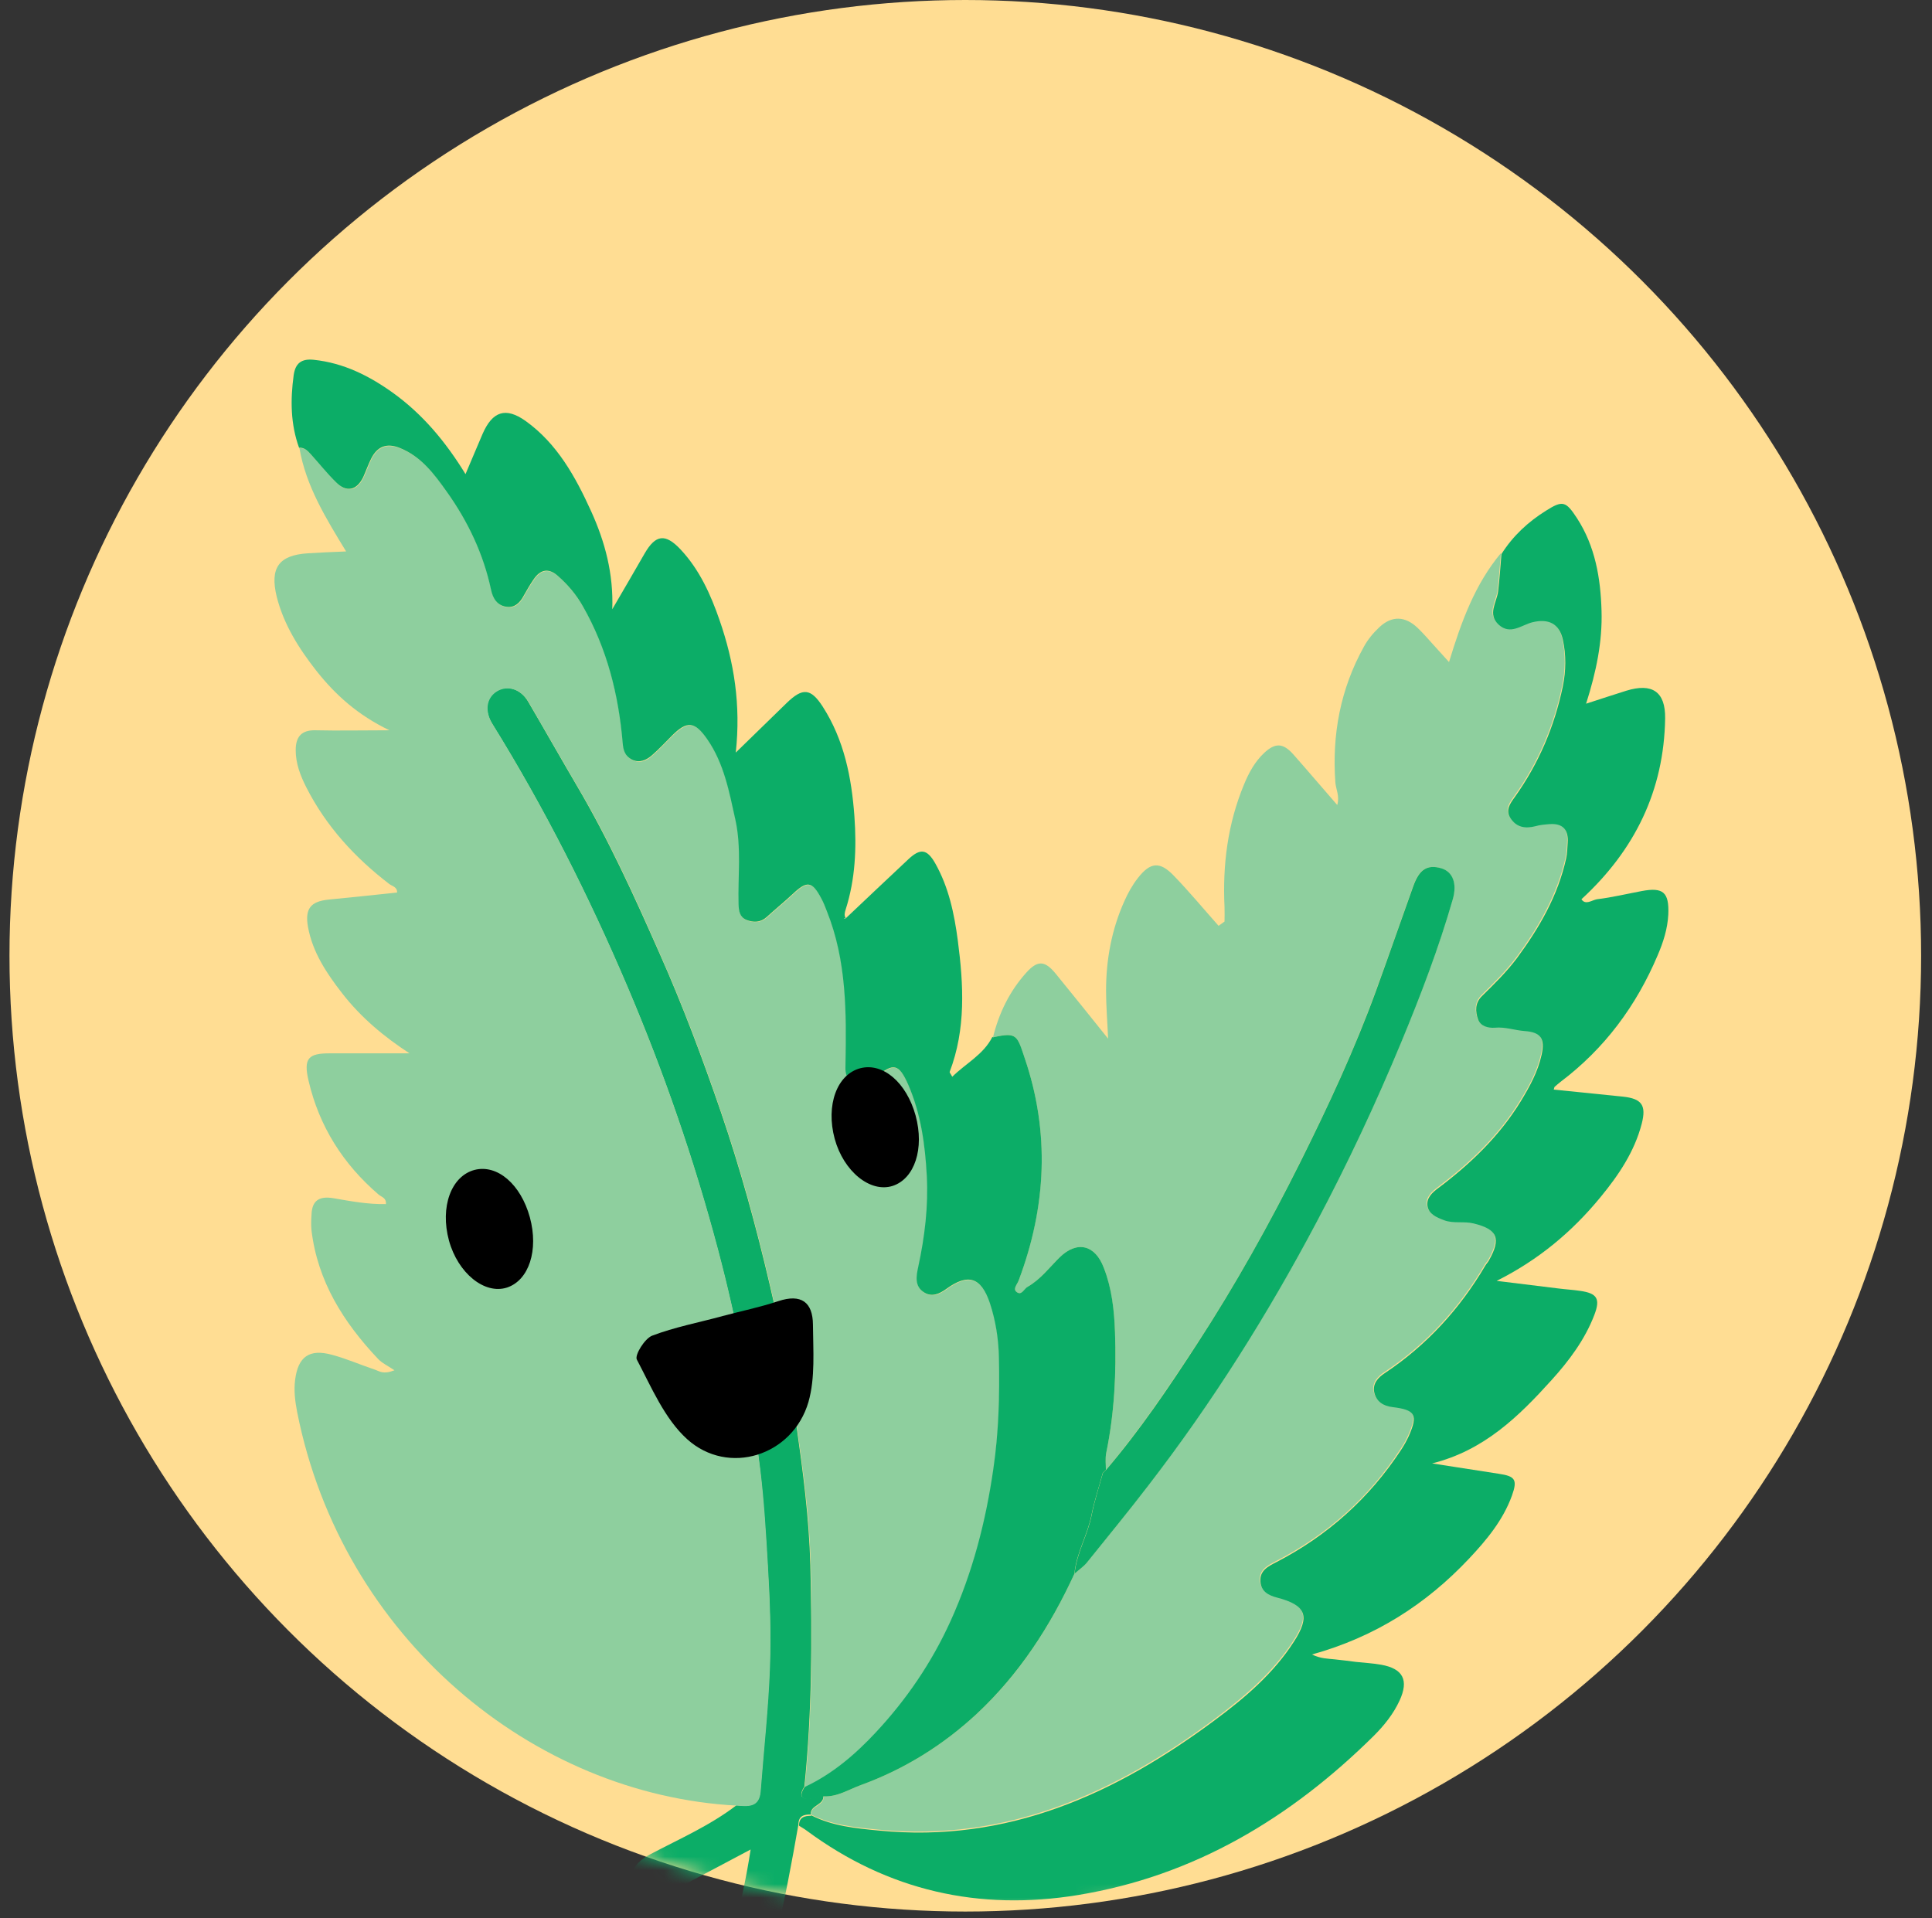 <svg width="141" height="140" viewBox="0 0 141 140" fill="none" xmlns="http://www.w3.org/2000/svg">
<rect x="0" y="0" width="141" height="140" fill="#333333" stroke="none"/>
<circle cx="70.449" cy="69.757" r="69.757" fill="#FFDD93"/>
<mask id="mask0_342_5683" style="mask-type:alpha" maskUnits="userSpaceOnUse" x="0" y="0" width="141" height="140">
<circle cx="70.449" cy="69.757" r="69.757" fill="#EEF0F2"/>
</mask>
<g mask="url(#mask0_342_5683)">
<path d="M54.375 143.464C53.316 142.881 53.235 141.972 53.52 140.914C54.049 138.987 54.47 137.034 54.782 134.985C52.746 136.057 50.819 137.101 48.864 138.105C47.656 138.73 46.76 138.512 46.326 137.576C45.905 136.681 46.285 135.962 47.452 135.338C49.583 134.212 51.823 133.235 53.751 131.756C54.578 131.824 55.393 131.905 55.488 130.725C55.719 127.7 56.044 124.688 56.167 121.662C56.262 119.193 56.167 116.724 56.017 114.255C55.868 111.908 55.732 109.547 55.461 107.227C54.809 101.814 53.778 96.455 52.38 91.178C50.642 84.625 48.443 78.248 45.783 72.008C42.959 65.373 39.729 58.97 35.928 52.838C35.331 51.888 35.467 50.911 36.24 50.436C37.014 49.961 38.005 50.273 38.548 51.21C39.742 53.245 40.896 55.293 42.091 57.328C44.412 61.263 46.299 65.428 48.145 69.606C49.828 73.391 51.28 77.272 52.624 81.192C54.036 85.33 55.189 89.536 56.18 93.782C56.968 97.133 57.619 100.512 58.108 103.93C58.596 107.349 59.044 110.768 59.139 114.201C59.275 119.6 59.261 125 58.705 130.386C58.311 131.024 58.406 131.363 59.234 131.241C59.519 131.2 59.804 131.132 60.089 131.064C60.144 131.77 59.112 131.729 59.166 132.434C58.664 132.421 58.271 132.543 58.271 133.154C57.795 135.88 57.293 138.594 56.642 141.28C56.438 142.094 56.167 142.854 55.515 143.424H54.375V143.464Z" fill="#0CAD67"/>
<path d="M58.732 130.413C59.289 125.027 59.289 119.627 59.167 114.228C59.085 110.782 58.624 107.363 58.135 103.957C57.647 100.539 56.995 97.16 56.208 93.809C55.217 89.563 54.063 85.344 52.651 81.219C51.308 77.299 49.855 73.432 48.172 69.633C46.326 65.455 44.453 61.289 42.118 57.355C40.924 55.32 39.756 53.272 38.575 51.236C38.032 50.3 37.042 49.988 36.268 50.463C35.494 50.938 35.358 51.915 35.956 52.864C39.756 58.997 42.987 65.4 45.81 72.034C48.457 78.275 50.67 84.652 52.407 91.204C53.805 96.482 54.823 101.841 55.488 107.254C55.773 109.574 55.909 111.935 56.045 114.282C56.194 116.751 56.276 119.234 56.194 121.689C56.086 124.715 55.746 127.727 55.515 130.752C55.42 131.932 54.606 131.851 53.778 131.783C38.888 130.996 24.961 119.532 21.69 103.076C21.541 102.302 21.432 101.502 21.541 100.688C21.758 99.019 22.572 98.422 24.242 98.883C25.3 99.168 26.319 99.616 27.377 99.969C27.689 100.077 27.974 100.335 28.789 100.009C28.287 99.67 27.866 99.48 27.581 99.168C25.07 96.509 23.183 93.525 22.735 89.807C22.694 89.427 22.708 89.047 22.735 88.668C22.762 87.623 23.292 87.284 24.31 87.447C25.572 87.664 26.848 87.908 28.165 87.881C28.205 87.419 27.839 87.365 27.635 87.189C25.043 84.964 23.292 82.21 22.518 78.872C22.138 77.244 22.491 76.864 24.119 76.878C26.047 76.878 27.961 76.878 29.888 76.878C28.07 75.698 26.346 74.273 24.961 72.482C23.834 71.031 22.817 69.511 22.477 67.652C22.246 66.336 22.654 65.794 23.97 65.658C25.64 65.495 27.309 65.319 28.979 65.142C29.006 64.736 28.626 64.681 28.409 64.518C25.898 62.592 23.794 60.299 22.355 57.464C21.921 56.609 21.581 55.727 21.581 54.75C21.581 53.787 21.988 53.272 23.034 53.299C24.717 53.339 26.386 53.299 28.422 53.299C26.101 52.186 24.473 50.707 23.088 48.957C21.812 47.329 20.713 45.593 20.197 43.558C19.681 41.441 20.346 40.519 22.464 40.383C23.332 40.329 24.215 40.288 25.26 40.247C23.78 37.819 22.328 35.472 21.853 32.704C22.246 32.677 22.491 32.935 22.721 33.193C23.332 33.871 23.902 34.59 24.554 35.227C25.328 35.987 26.061 35.825 26.536 34.848C26.753 34.4 26.902 33.925 27.119 33.491C27.567 32.609 28.246 32.351 29.196 32.718C30.784 33.342 31.734 34.631 32.644 35.933C34.178 38.09 35.304 40.451 35.861 43.056C35.996 43.707 36.336 44.222 37.001 44.317C37.585 44.399 37.978 44.019 38.25 43.503C38.467 43.096 38.698 42.717 38.956 42.337C39.458 41.59 40.055 41.455 40.761 42.079C41.467 42.717 42.078 43.435 42.566 44.277C44.331 47.37 45.172 50.734 45.471 54.248C45.512 54.777 45.634 55.212 46.15 55.469C46.733 55.754 47.208 55.51 47.615 55.144C48.131 54.696 48.593 54.181 49.081 53.706C50.181 52.62 50.751 52.675 51.647 53.99C52.868 55.754 53.262 57.83 53.697 59.865C54.145 61.9 53.873 63.962 53.927 66.011C53.927 66.499 54.009 66.96 54.497 67.164C55 67.368 55.529 67.368 55.99 66.947C56.601 66.377 57.266 65.862 57.864 65.292C58.922 64.288 59.289 64.329 59.968 65.604C60.13 65.902 60.239 66.228 60.375 66.54C61.814 70.122 61.8 73.893 61.732 77.665C61.732 78.194 61.678 78.723 62.316 79.008C62.995 79.32 63.497 79.049 63.972 78.628C65.221 77.57 65.628 77.651 66.306 79.184C67.243 81.301 67.542 83.553 67.664 85.832C67.786 88.071 67.528 90.296 67.039 92.493C66.904 93.131 66.741 93.918 67.487 94.366C68.058 94.705 68.6 94.447 69.076 94.108C70.677 92.941 71.627 93.24 72.265 95.125C72.7 96.428 72.903 97.784 72.93 99.155C72.971 101.855 72.903 104.541 72.523 107.227C71.967 111.094 71.003 114.797 69.388 118.365C68.017 121.377 66.184 124.077 63.945 126.465C62.452 128.066 60.768 129.517 58.746 130.454L58.732 130.413Z" fill="#8ECF9E"/>
<path d="M59.18 132.475C59.126 131.77 60.171 131.81 60.103 131.105C61.094 131.159 61.936 130.616 62.804 130.291C65.981 129.138 68.804 127.388 71.288 125.081C74.41 122.178 76.65 118.691 78.414 114.852C78.726 114.58 79.079 114.336 79.337 114.011C80.844 112.152 82.351 110.307 83.803 108.407C88.445 102.37 92.477 95.939 96.06 89.224C98.34 84.923 100.404 80.528 102.263 76.037C103.675 72.632 104.991 69.186 106.01 65.645C106.349 64.478 106.01 63.61 105.154 63.365C104.136 63.081 103.566 63.46 103.132 64.668C102.236 67.205 101.34 69.755 100.417 72.293C98.856 76.593 96.929 80.731 94.893 84.801C92.626 89.36 90.142 93.809 87.359 98.07C85.282 101.244 83.179 104.392 80.708 107.281C80.708 106.861 80.654 106.427 80.735 106.033C81.333 103.116 81.482 100.172 81.373 97.215C81.319 95.627 81.129 94.054 80.559 92.534C79.907 90.852 78.618 90.526 77.342 91.761C76.582 92.493 75.944 93.375 74.994 93.918C74.736 94.067 74.559 94.596 74.179 94.284C73.908 94.054 74.247 93.728 74.342 93.457C76.351 88.084 76.636 82.644 74.776 77.204C74.206 75.549 74.206 75.304 72.469 75.711C72.903 73.948 73.677 72.347 74.899 70.99C75.727 70.067 76.256 70.108 77.03 71.044C78.278 72.577 79.514 74.11 80.871 75.806C80.817 74.517 80.722 73.405 80.722 72.306C80.722 70.04 81.129 67.829 82.066 65.753C82.323 65.17 82.649 64.587 83.043 64.085C83.952 62.918 84.645 62.85 85.663 63.908C86.803 65.088 87.848 66.35 88.934 67.571L89.368 67.259C89.368 66.906 89.382 66.554 89.368 66.201C89.219 63.121 89.599 60.123 90.793 57.247C91.146 56.392 91.581 55.592 92.259 54.954C93.074 54.194 93.644 54.221 94.391 55.062C95.449 56.256 96.467 57.464 97.594 58.753C97.784 58.102 97.499 57.613 97.458 57.125C97.2 53.624 97.825 50.287 99.535 47.207C99.82 46.678 100.227 46.19 100.661 45.783C101.584 44.914 102.562 44.955 103.485 45.851C103.865 46.217 104.218 46.624 104.571 47.017C104.924 47.411 105.277 47.791 105.752 48.32C106.647 45.376 107.638 42.649 109.539 40.37C109.457 41.279 109.403 42.188 109.294 43.083C109.199 43.911 108.493 44.752 109.335 45.525C110.177 46.312 110.991 45.552 111.792 45.349C112.959 45.064 113.76 45.43 114.018 46.624C114.262 47.736 114.249 48.903 114.018 50.016C113.407 52.96 112.253 55.673 110.502 58.115C110.177 58.576 109.797 59.051 110.204 59.662C110.652 60.327 111.276 60.422 112.023 60.231C112.348 60.15 112.688 60.109 113.027 60.082C114.004 60.001 114.452 60.476 114.371 61.439C114.344 61.819 114.344 62.199 114.262 62.565C113.651 65.292 112.308 67.639 110.665 69.864C109.905 70.882 109.009 71.75 108.113 72.632C107.598 73.147 107.638 73.771 107.828 74.328C108.005 74.843 108.561 74.992 109.077 74.938C109.81 74.87 110.502 75.128 111.222 75.182C112.403 75.264 112.728 75.725 112.471 76.905C112.199 78.153 111.602 79.252 110.937 80.324C109.389 82.861 107.272 84.882 104.924 86.646C104.476 86.985 104.041 87.379 104.136 87.935C104.231 88.546 104.788 88.79 105.358 88.993C106.064 89.265 106.797 89.047 107.503 89.224C109.24 89.658 109.539 90.309 108.616 91.937C108.548 92.073 108.426 92.181 108.358 92.304C106.498 95.465 104.096 98.11 101.028 100.145C100.526 100.471 100.119 100.919 100.254 101.556C100.39 102.221 100.906 102.533 101.585 102.628C103.268 102.831 103.458 103.184 102.779 104.731C102.63 105.084 102.44 105.409 102.222 105.735C99.915 109.289 96.861 112.016 93.087 113.956C92.517 114.255 91.879 114.567 91.947 115.367C92.015 116.086 92.544 116.371 93.169 116.534C95.3 117.09 95.599 117.891 94.391 119.749C92.897 122.056 90.848 123.806 88.676 125.434C81.387 130.874 73.46 134.456 64.081 133.533C62.397 133.37 60.687 133.208 59.14 132.407L59.18 132.475Z" fill="#8ECF9E"/>
<path d="M59.181 132.475C60.728 133.276 62.438 133.438 64.121 133.601C73.501 134.537 81.428 130.942 88.717 125.502C90.888 123.887 92.938 122.137 94.431 119.817C95.626 117.959 95.341 117.158 93.21 116.602C92.572 116.439 92.042 116.154 91.988 115.435C91.92 114.635 92.544 114.323 93.128 114.024C96.888 112.084 99.942 109.344 102.263 105.803C102.467 105.491 102.657 105.151 102.82 104.799C103.498 103.252 103.295 102.899 101.625 102.696C100.947 102.614 100.444 102.289 100.295 101.624C100.159 100.986 100.567 100.539 101.069 100.213C104.123 98.178 106.539 95.532 108.399 92.371C108.48 92.236 108.589 92.127 108.656 92.005C109.579 90.377 109.281 89.712 107.543 89.292C106.824 89.115 106.105 89.319 105.399 89.061C104.829 88.844 104.272 88.613 104.177 88.003C104.096 87.447 104.516 87.04 104.964 86.714C107.326 84.937 109.43 82.915 110.978 80.392C111.629 79.32 112.24 78.221 112.511 76.973C112.769 75.793 112.443 75.332 111.263 75.25C110.543 75.196 109.851 74.938 109.118 75.006C108.602 75.046 108.046 74.897 107.869 74.395C107.666 73.826 107.638 73.201 108.154 72.7C109.05 71.818 109.946 70.949 110.706 69.932C112.348 67.707 113.706 65.36 114.303 62.633C114.385 62.267 114.384 61.887 114.412 61.507C114.48 60.544 114.045 60.069 113.068 60.15C112.729 60.177 112.389 60.204 112.063 60.299C111.33 60.489 110.692 60.394 110.245 59.73C109.837 59.119 110.217 58.644 110.543 58.183C112.294 55.727 113.448 53.028 114.059 50.084C114.289 48.957 114.303 47.804 114.059 46.692C113.801 45.498 113 45.132 111.833 45.416C111.032 45.62 110.231 46.366 109.376 45.593C108.534 44.819 109.24 43.965 109.335 43.151C109.444 42.255 109.498 41.346 109.579 40.437C110.407 39.121 111.52 38.09 112.824 37.276C114.045 36.503 114.276 36.571 115.09 37.819C116.421 39.868 116.814 42.201 116.882 44.575C116.95 46.827 116.502 49.012 115.755 51.359C116.855 51.006 117.778 50.694 118.701 50.409C120.561 49.839 121.551 50.463 121.524 52.431C121.443 57.694 119.312 62.05 115.416 65.631C115.715 66.092 116.19 65.685 116.556 65.631C117.656 65.496 118.728 65.238 119.814 65.034C121.389 64.736 121.823 65.129 121.755 66.744C121.701 67.788 121.389 68.765 120.981 69.715C119.42 73.405 117.113 76.525 113.896 78.954C113.747 79.062 113.611 79.198 113.461 79.32C113.434 79.347 113.434 79.388 113.394 79.524C115.09 79.7 116.773 79.863 118.457 80.039C119.814 80.188 120.167 80.663 119.814 82.02C119.285 84.055 118.131 85.764 116.814 87.365C114.737 89.902 112.267 91.964 109.227 93.484C110.733 93.674 112.24 93.85 113.747 94.04C114.276 94.108 114.805 94.135 115.335 94.216C116.556 94.393 116.814 94.786 116.353 95.98C115.66 97.785 114.507 99.318 113.231 100.729C110.842 103.374 108.317 105.857 104.516 106.807C106.267 107.078 107.842 107.322 109.403 107.566C110.584 107.743 110.76 108 110.34 109.167C109.688 110.958 108.494 112.396 107.204 113.766C104.082 117.077 100.376 119.465 95.748 120.753C96.399 121.065 96.902 121.052 97.39 121.106C97.92 121.16 98.449 121.228 98.978 121.296C99.589 121.364 100.2 121.391 100.797 121.5C102.399 121.784 102.833 122.626 102.141 124.118C101.693 125.095 101.014 125.936 100.254 126.696C94.201 132.679 87.183 136.911 78.672 138.309C71.451 139.489 64.814 137.997 58.882 133.615C58.705 133.479 58.502 133.371 58.312 133.248C58.312 132.638 58.705 132.516 59.208 132.529L59.181 132.475Z" fill="#0CAD67"/>
<path d="M72.469 75.711C74.207 75.318 74.22 75.549 74.777 77.204C76.636 82.644 76.365 88.084 74.343 93.457C74.248 93.728 73.908 94.054 74.18 94.284C74.56 94.596 74.723 94.067 74.994 93.918C75.944 93.375 76.582 92.507 77.342 91.761C78.618 90.526 79.921 90.852 80.559 92.534C81.143 94.04 81.319 95.627 81.374 97.215C81.482 100.172 81.333 103.13 80.736 106.033C80.654 106.44 80.709 106.874 80.709 107.281L80.478 107.512C80.206 108.53 79.867 109.52 79.663 110.551C79.378 112.03 78.55 113.332 78.415 114.852C76.65 118.691 74.397 122.178 71.288 125.081C68.805 127.387 65.981 129.138 62.805 130.291C61.923 130.616 61.095 131.159 60.104 131.105C59.819 131.159 59.534 131.24 59.249 131.281C58.421 131.403 58.326 131.051 58.719 130.426C60.755 129.477 62.425 128.039 63.918 126.438C66.158 124.036 67.99 121.35 69.361 118.338C70.976 114.784 71.94 111.067 72.496 107.2C72.89 104.514 72.958 101.827 72.904 99.128C72.877 97.757 72.673 96.414 72.239 95.098C71.601 93.213 70.65 92.914 69.049 94.081C68.56 94.433 68.017 94.678 67.461 94.339C66.714 93.891 66.877 93.104 67.013 92.466C67.488 90.269 67.759 88.043 67.637 85.805C67.515 83.526 67.203 81.274 66.28 79.157C65.601 77.624 65.194 77.556 63.945 78.601C63.456 79.008 62.968 79.293 62.289 78.981C61.651 78.682 61.692 78.167 61.705 77.638C61.773 73.866 61.787 70.108 60.348 66.513C60.226 66.201 60.104 65.875 59.941 65.577C59.262 64.302 58.896 64.261 57.837 65.265C57.226 65.835 56.575 66.364 55.964 66.92C55.502 67.341 54.986 67.341 54.471 67.137C53.982 66.933 53.914 66.486 53.901 65.984C53.846 63.935 54.118 61.873 53.67 59.838C53.222 57.803 52.842 55.727 51.62 53.964C50.711 52.648 50.141 52.593 49.055 53.679C48.566 54.167 48.105 54.669 47.589 55.117C47.182 55.469 46.693 55.714 46.123 55.442C45.607 55.185 45.485 54.75 45.444 54.221C45.146 50.708 44.304 47.343 42.539 44.25C42.064 43.408 41.453 42.69 40.734 42.052C40.042 41.428 39.431 41.55 38.929 42.31C38.671 42.69 38.44 43.083 38.223 43.476C37.952 43.992 37.558 44.372 36.974 44.29C36.295 44.195 35.97 43.693 35.834 43.029C35.278 40.424 34.151 38.063 32.617 35.906C31.694 34.604 30.744 33.315 29.169 32.691C28.219 32.311 27.541 32.582 27.093 33.464C26.875 33.898 26.712 34.373 26.509 34.821C26.034 35.797 25.287 35.96 24.527 35.201C23.876 34.563 23.305 33.844 22.695 33.166C22.464 32.908 22.22 32.65 21.826 32.677C21.202 30.954 21.188 29.177 21.432 27.386C21.555 26.518 21.989 26.165 22.898 26.26C25.097 26.491 26.97 27.44 28.721 28.702C30.852 30.249 32.508 32.216 33.974 34.604C34.436 33.532 34.816 32.596 35.223 31.66C35.943 30.018 36.906 29.692 38.359 30.724C40.666 32.379 41.996 34.794 43.137 37.303C44.155 39.542 44.779 41.876 44.684 44.467C45.471 43.11 46.272 41.753 47.046 40.397C47.847 39.013 48.553 38.918 49.666 40.098C51.05 41.577 51.864 43.381 52.516 45.267C53.575 48.32 54.077 51.44 53.697 54.927C55.041 53.611 56.235 52.458 57.43 51.291C58.57 50.192 59.167 50.219 60.036 51.562C61.61 54.004 62.153 56.758 62.357 59.594C62.52 61.887 62.425 64.166 61.719 66.377C61.651 66.594 61.583 66.825 61.733 67.028C61.705 67.028 61.678 67.001 61.638 67.001C61.624 67.001 61.597 67.015 61.583 67.028H61.719C63.239 65.577 64.773 64.152 66.293 62.714C67.162 61.9 67.651 61.955 68.248 62.999C69.239 64.749 69.646 66.689 69.904 68.656C70.325 71.885 70.501 75.101 69.307 78.235C69.293 78.275 69.375 78.357 69.497 78.587C70.501 77.597 71.777 76.973 72.429 75.671L72.469 75.711Z" fill="#0CAD67"/>
<path d="M78.428 114.851C78.564 113.346 79.391 112.03 79.677 110.551C79.88 109.52 80.206 108.529 80.491 107.512L80.722 107.281C83.192 104.391 85.31 101.244 87.373 98.069C90.155 93.796 92.639 89.346 94.906 84.801C96.942 80.717 98.87 76.579 100.431 72.292C101.354 69.755 102.236 67.205 103.145 64.668C103.58 63.46 104.15 63.08 105.168 63.365C106.023 63.609 106.362 64.478 106.023 65.644C105.005 69.185 103.688 72.631 102.277 76.037C100.417 80.527 98.354 84.923 96.073 89.224C92.504 95.953 88.472 102.37 83.817 108.407C82.364 110.307 80.844 112.152 79.351 114.01C79.093 114.336 78.74 114.567 78.428 114.851Z" fill="#0CAD67"/>
<path d="M61.746 67.042H61.61C61.61 67.042 61.65 67.028 61.664 67.028C61.691 67.028 61.718 67.042 61.759 67.056H61.746V67.042Z" fill="#FDFEFE"/>
<path d="M80.722 107.295L80.491 107.526L80.722 107.295Z" fill="#13BC79"/>
<path d="M52.692 96.062C54.063 95.695 55.461 95.411 56.805 94.963C58.474 94.407 59.316 95.044 59.33 96.672C59.343 98.558 59.506 100.552 59.004 102.316C57.864 106.251 53.154 107.756 50.14 105.03C48.498 103.537 47.548 101.258 46.475 99.223C46.312 98.897 47.045 97.703 47.588 97.486C49.231 96.862 50.995 96.523 52.706 96.062H52.692Z" fill="black"/>
<path d="M38.67 88.844C39.322 91.245 38.602 93.443 37.001 93.972C35.358 94.501 33.417 92.914 32.766 90.54C32.101 88.084 32.929 85.832 34.639 85.384C36.295 84.964 38.005 86.429 38.67 88.844Z" fill="black"/>
<path d="M66.823 81.422C67.474 83.824 66.755 86.022 65.153 86.551C63.511 87.08 61.569 85.493 60.918 83.118C60.253 80.663 61.081 78.41 62.791 77.963C64.447 77.542 66.157 79.007 66.823 81.422Z" fill="black"/>
</g>
</svg>
